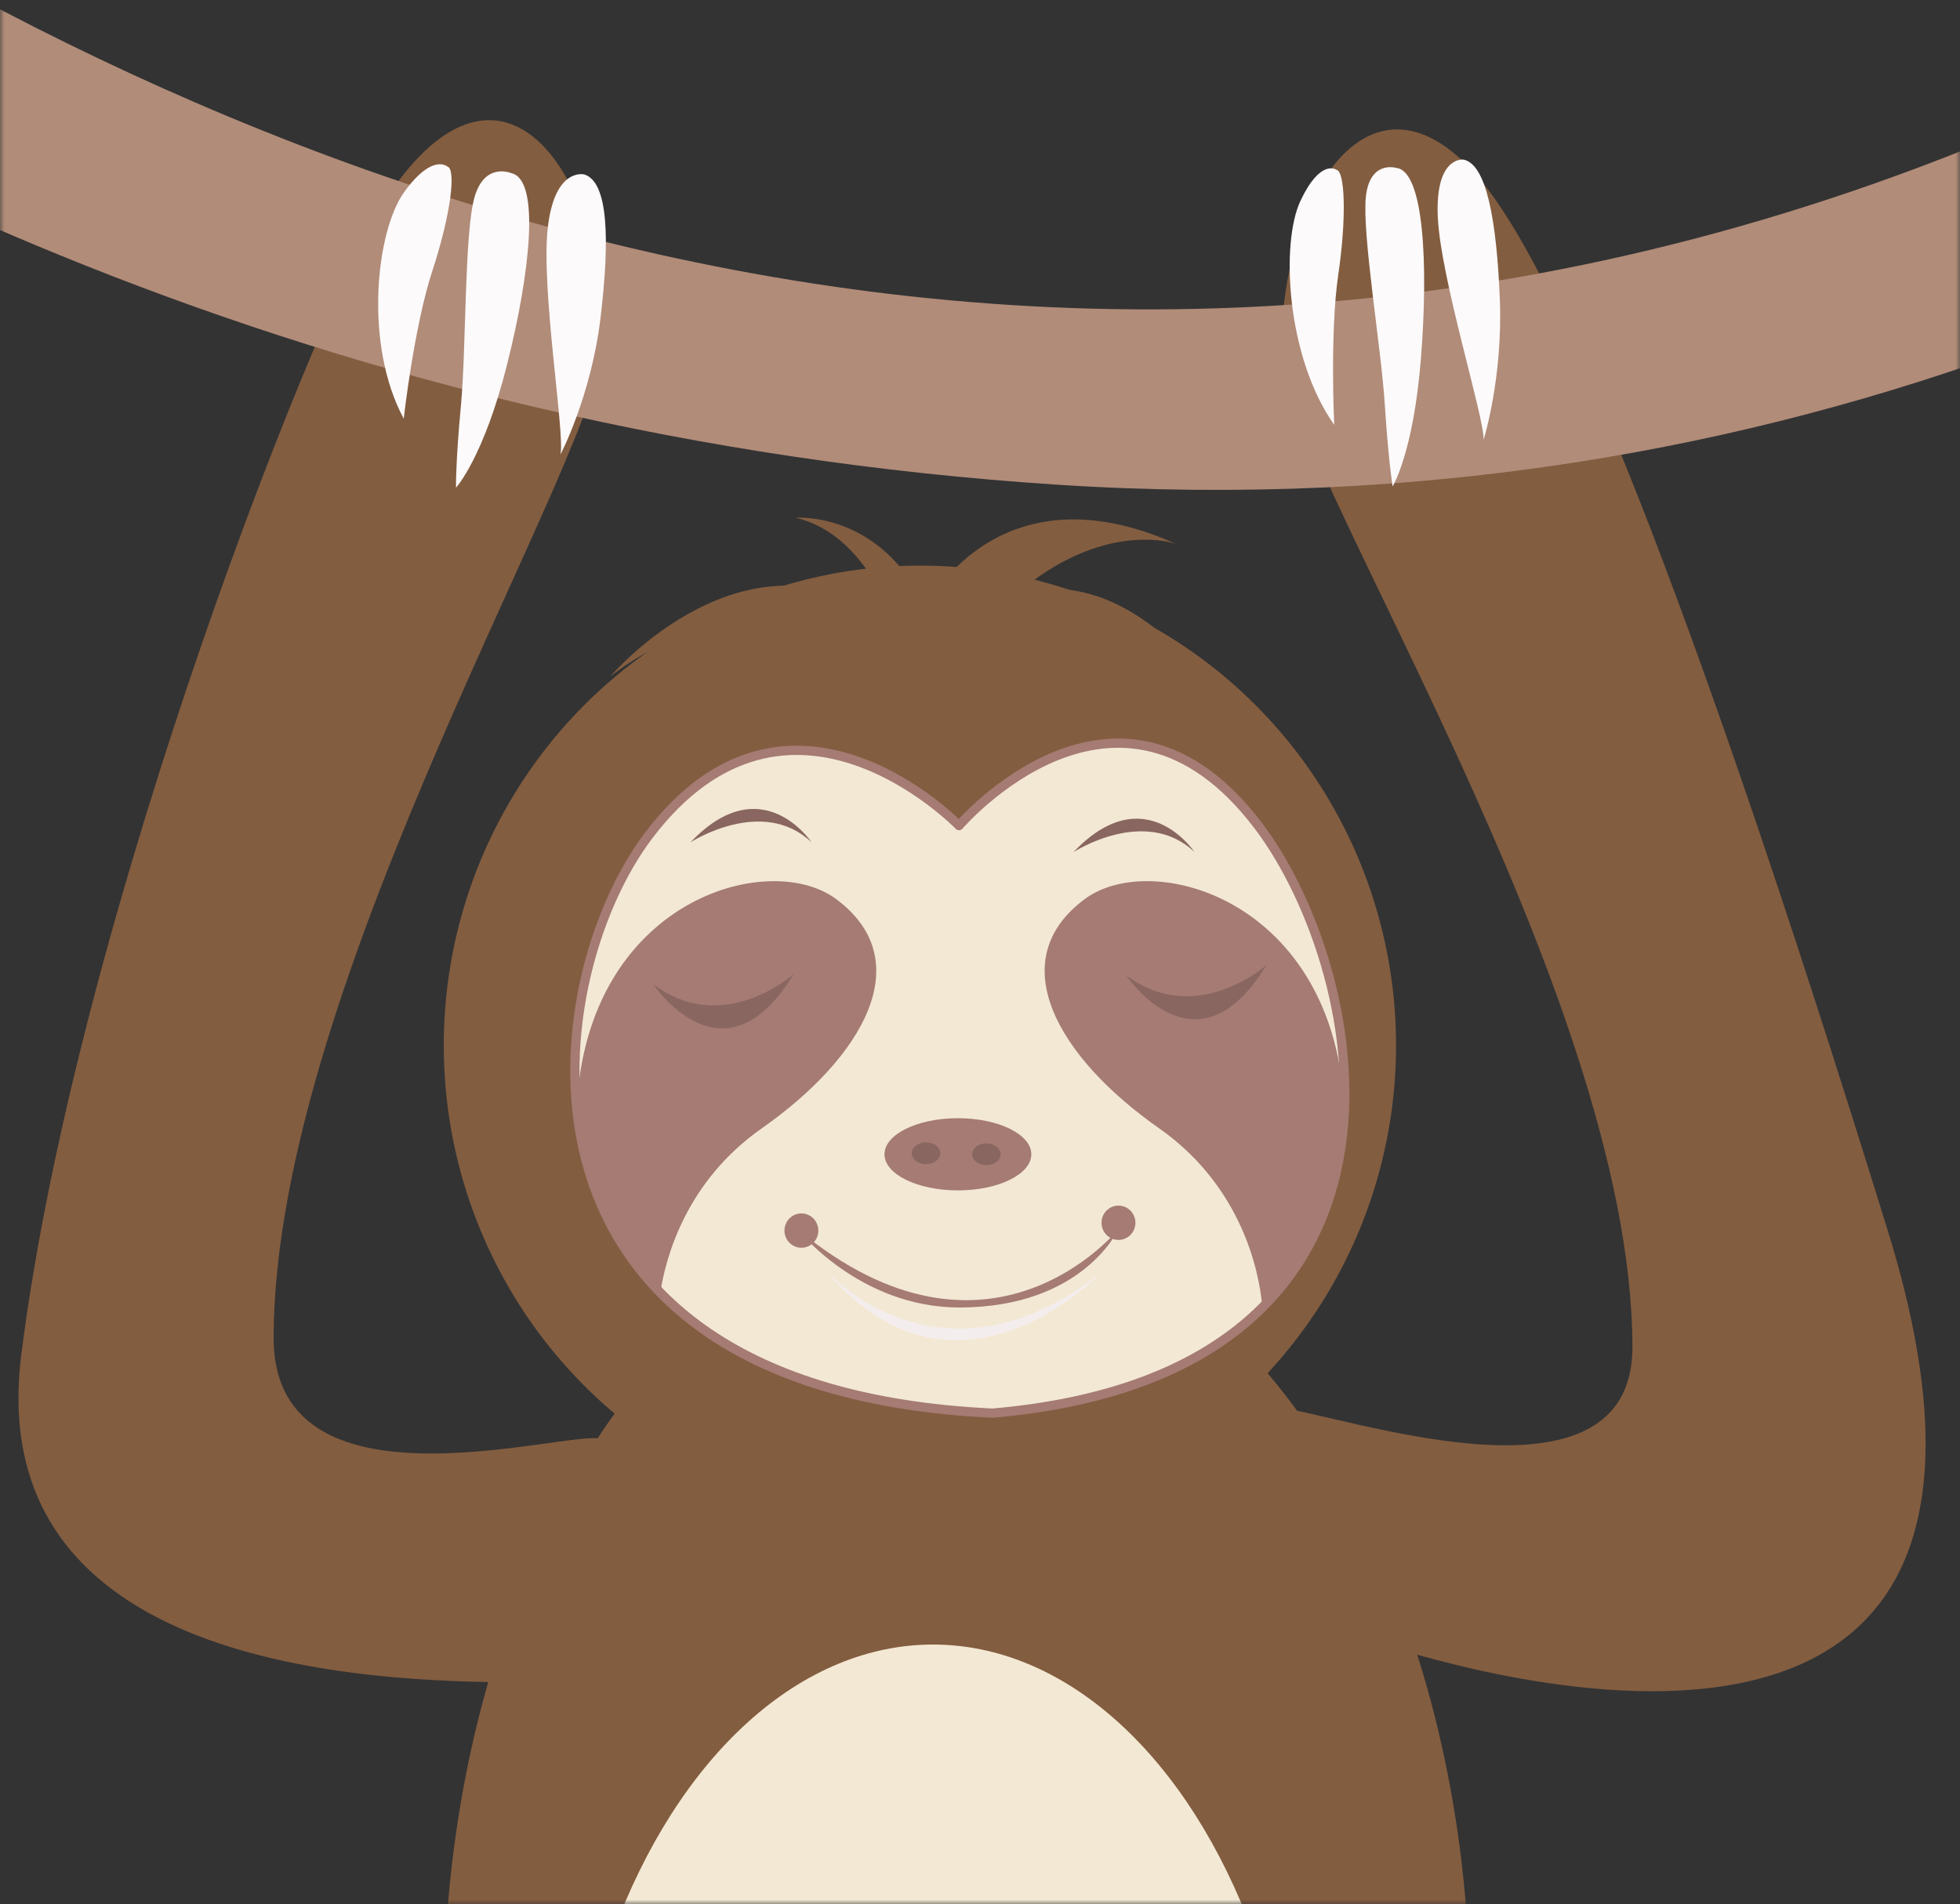 <?xml version="1.0" encoding="UTF-8"?>
<svg width="212px" height="206px" viewBox="0 0 212 206" version="1.1" xmlns="http://www.w3.org/2000/svg" xmlns:xlink="http://www.w3.org/1999/xlink">
    <rect x="0" y="0" width="212" height="206" fill="#333333" stroke="none"/>
    <!-- Generator: Sketch 58 (84663) - https://sketch.com -->
    <title>bentarmhang</title>
    <desc>Created with Sketch.</desc>
    <defs>
        <rect id="path-1" x="0" y="0" width="212" height="214"></rect>
    </defs>
    <g id="Page-1" stroke="none" stroke-width="1" fill="none" fill-rule="evenodd">
        <g id="bentarmhang" transform="translate(0, -8)">
            <mask id="mask-2" fill="white">
                <use xlink:href="#path-1"></use>
            </mask>
            <g id="Mask"></g>
            <g id="Group" mask="url(#mask-2)">
                <g transform="translate(-130, -64)">
                    <path d="M186.673,254 C169.38,254 128.021,252.387 132.31,218.495 C138.366,170.634 164.955,103.594 172.008,93.125 C184.321,74.847 195.188,90.646 195.326,108.649 C195.416,120.433 159.681,177.932 159.595,216.696 C159.549,237.15 193.299,226.01 195.326,227.779 C203.966,235.321 203.966,254 186.673,254 Z" id="Path" fill="#835D40" fill-rule="nonzero"></path>
                    <path d="M322.174,249.45 C321.446,249.45 243.557,278 266.09,205.129 C288.623,132.259 301.049,104.591 308.165,94.124 C320.588,75.849 331.552,91.645 331.691,109.645 C331.783,121.428 293.796,178.917 293.709,217.676 C293.663,238.126 331.348,222.59 333.393,224.359 C342.111,231.9 339.621,249.45 322.174,249.45 Z" id="Path" fill="#835D40" fill-rule="nonzero" transform="translate(300.139, 170.48) scale(-1, 1) translate(-300.139, -170.48) "></path>
                    <path d="M33.831,0 C33.831,0 241.87,237.31 465.585,0 L487,0 C487,0 402.654,134.683 244.487,124.444 C86.322,114.207 0,1.087 0,1.087 L33.831,0 Z" id="Path" fill="#B18C79" fill-rule="nonzero"></path>
                    <g id="Group-3" stroke-width="1" fill="none" fill-rule="evenodd" transform="translate(178, 203)">
                        <ellipse id="Oval" fill="#835D40" fill-rule="nonzero" cx="55.5" cy="86" rx="55.5" ry="86"></ellipse>
                        <ellipse id="Oval" fill="#F3E8D3" fill-rule="nonzero" cx="52.919" cy="109.455" rx="40.012" ry="62.545"></ellipse>
                    </g>
                    <g id="Group-2" stroke-width="1" fill="none" fill-rule="evenodd" transform="translate(178, 128)">
                        <ellipse id="Oval" fill="#835D40" fill-rule="nonzero" cx="51.5" cy="57.095" rx="51.5" ry="51.905"></ellipse>
                        <g id="Group" transform="translate(13.875, 24.357)">
                            <path d="M1.069,43.228 C1.204,43.851 9.736,80.667 38.286,79.359 C66.832,78.053 76.523,56.467 76.523,56.467 L1.069,43.228 Z" id="Path" fill="#835D40" fill-rule="nonzero"></path>
                            <path d="M74.218,8.959 C59.003,-11.109 41.857,8.959 41.857,8.959 C41.857,8.959 23.506,-10.052 8.294,10.016 C-3.817,25.993 -9.243,69.953 45.479,72.52 C94.922,68.24 86.328,24.936 74.218,8.959 Z" id="Path" fill="#F3E8D3" fill-rule="nonzero"></path>
                            <path d="M74.218,8.959 C59.003,-11.109 41.857,8.959 41.857,8.959 C41.857,8.959 23.506,-10.052 8.294,10.016 C-3.817,25.993 -9.243,69.953 45.479,72.52 C94.922,68.24 86.328,24.936 74.218,8.959 Z" id="Path" stroke="#A57B74" stroke-linejoin="round"></path>
                            <path d="M0.502,39.464 C1.208,46.609 3.901,53.695 9.548,59.474 C10.122,55.717 12.297,47.47 20.541,41.694 C31.521,33.999 37.551,23.508 28.508,16.868 C21.214,11.513 1.614,17.01 0.502,39.464 Z" id="Path" fill="#A57B74" fill-rule="nonzero"></path>
                            <path d="M55.514,16.866 C46.47,23.506 52.501,33.997 63.481,41.692 C73.368,48.62 74.524,59.083 74.657,61.104 C80.663,55.12 83.201,47.49 83.537,39.743 C82.582,17.051 62.84,11.489 55.514,16.866 Z" id="Path" fill="#A57B74" fill-rule="nonzero"></path>
                            <path d="M8.791,26.129 C8.791,26.129 16.374,37.544 23.957,25.035 C23.957,25.035 16.374,31.838 8.791,26.129 Z" id="Path" fill="#896660" fill-rule="nonzero"></path>
                            <path d="M59.929,25.147 C59.929,25.147 67.514,36.56 75.099,24.049 C75.101,24.047 67.514,30.85 59.929,25.147 Z" id="Path" fill="#896660" fill-rule="nonzero"></path>
                            <ellipse id="Oval" fill="#F3E8D3" fill-rule="nonzero" cx="42.612" cy="50.654" rx="21.43" ry="15.776"></ellipse>
                            <path d="M24.367,52.607 C24.367,52.607 31.065,61.105 41.929,61.091 C55.311,61.07 59.099,52.607 59.099,52.607 C59.099,52.607 45.171,69.916 24.367,52.607 Z" id="Path" fill="#A57B74" fill-rule="nonzero"></path>
                            <ellipse id="Oval" fill="#A57B74" fill-rule="nonzero" cx="24.807" cy="52.772" rx="1.833" ry="1.856"></ellipse>
                            <ellipse id="Oval" fill="#A57B74" fill-rule="nonzero" cx="59.103" cy="51.925" rx="1.833" ry="1.856"></ellipse>
                            <ellipse id="Oval" fill="#A57B74" fill-rule="nonzero" cx="41.735" cy="44.517" rx="7.94" ry="3.905"></ellipse>
                            <ellipse id="Oval" fill="#896660" fill-rule="nonzero" cx="38.284" cy="44.405" rx="1.541" ry="1.179"></ellipse>
                            <ellipse id="Oval" fill="#896660" fill-rule="nonzero" cx="44.82" cy="44.517" rx="1.539" ry="1.177"></ellipse>
                            <path d="M27.317,56.956 C27.317,56.956 39.714,71.183 57.271,57.264 C57.271,57.264 41.569,74.043 27.317,56.956 Z" id="Path" fill="#F4EDED" fill-rule="nonzero"></path>
                            <path d="M12.814,10.765 C12.814,10.765 20.593,5.715 25.904,10.765 C25.904,10.765 20.525,2.645 12.814,10.765 Z" id="Path" fill="#896660" fill-rule="nonzero"></path>
                            <path d="M54.243,11.822 C54.243,11.822 62.024,6.772 67.329,11.822 C67.329,11.822 61.955,3.698 54.243,11.822 Z" id="Path" fill="#896660" fill-rule="nonzero"></path>
                        </g>
                        <path d="M37.919,13.777 C37.919,13.777 29.558,8.207 18.025,17.174 C18.025,17.174 32.903,-0.395 48.7,11.464 C48.7,11.464 45.775,1.806 38.065,0.012 C38.065,0.012 47.261,-0.755 52.116,9.746 C52.116,9.746 59.725,-5.876 79.183,2.831 C79.183,2.831 71.289,0.002 61.56,8.587 C61.56,8.587 72.412,2.831 84.975,20.762 C84.975,20.762 76.429,8.977 62.112,15.383 C47.796,21.784 37.919,13.777 37.919,13.777 Z" id="Path" fill="#835D40" fill-rule="nonzero"></path>
                    </g>
                    <g id="Group" stroke-width="1" fill="none" fill-rule="evenodd" transform="translate(269, 89)">
                        <path d="M5.543,1.366 C5.543,1.366 3.84,0.11 1.667,4.716 C-0.508,9.324 0.15,21.641 5.314,28.966 C5.314,28.966 4.831,18.974 5.753,12.708 C6.672,6.442 6.468,1.48 5.543,1.366 Z" id="Path" fill="#FCFAFB" fill-rule="nonzero"></path>
                        <path d="M12.013,1.165 C12.013,1.165 9.16,0.292 8.737,4.289 C8.314,8.284 10.382,20.542 10.782,26.725 C11.177,32.906 11.629,35.617 11.629,35.617 C11.629,35.617 13.887,31.997 14.697,21.733 C15.51,11.468 14.992,1.445 12.013,1.165 Z" id="Path" fill="#FCFAFB" fill-rule="nonzero"></path>
                        <path d="M19.293,0.266 C19.293,0.266 16.197,-0.164 16.52,6.541 C16.845,13.246 21.601,28.321 21.468,30.584 C21.468,30.584 23.564,23.9 23.228,15.397 C22.885,6.898 21.8,0.758 19.293,0.266 Z" id="Path" fill="#FCFAFB" fill-rule="nonzero"></path>
                    </g>
                    <g id="Group" stroke-width="1" fill="none" fill-rule="evenodd" transform="translate(170, 89)">
                        <path d="M8.39,1.019 C8.39,1.019 6.778,-0.466 3.716,3.784 C0.652,8.035 -0.646,20.313 3.67,28.289 C3.67,28.289 4.78,18.335 6.774,12.269 C8.77,6.201 9.356,1.262 8.39,1.019 Z" id="Path" fill="#FCFAFB" fill-rule="nonzero"></path>
                        <path d="M15.314,1.735 C15.314,1.735 12.418,0.468 11.318,4.361 C10.22,8.255 10.438,20.673 9.858,26.847 C9.278,33.019 9.32,35.764 9.32,35.764 C9.32,35.764 12.314,32.503 14.84,22.462 C17.372,12.424 18.444,2.434 15.314,1.735 Z" id="Path" fill="#FCFAFB" fill-rule="nonzero"></path>
                        <path d="M23.216,1.876 C23.216,1.876 19.988,1.013 19.244,7.69 C18.504,14.368 21.126,29.954 20.62,32.175 C20.62,32.175 23.938,25.859 24.954,17.401 C25.968,8.944 25.808,2.718 23.216,1.876 Z" id="Path" fill="#FCFAFB" fill-rule="nonzero"></path>
                    </g>
                </g>
            </g>
        </g>
    </g>
</svg>